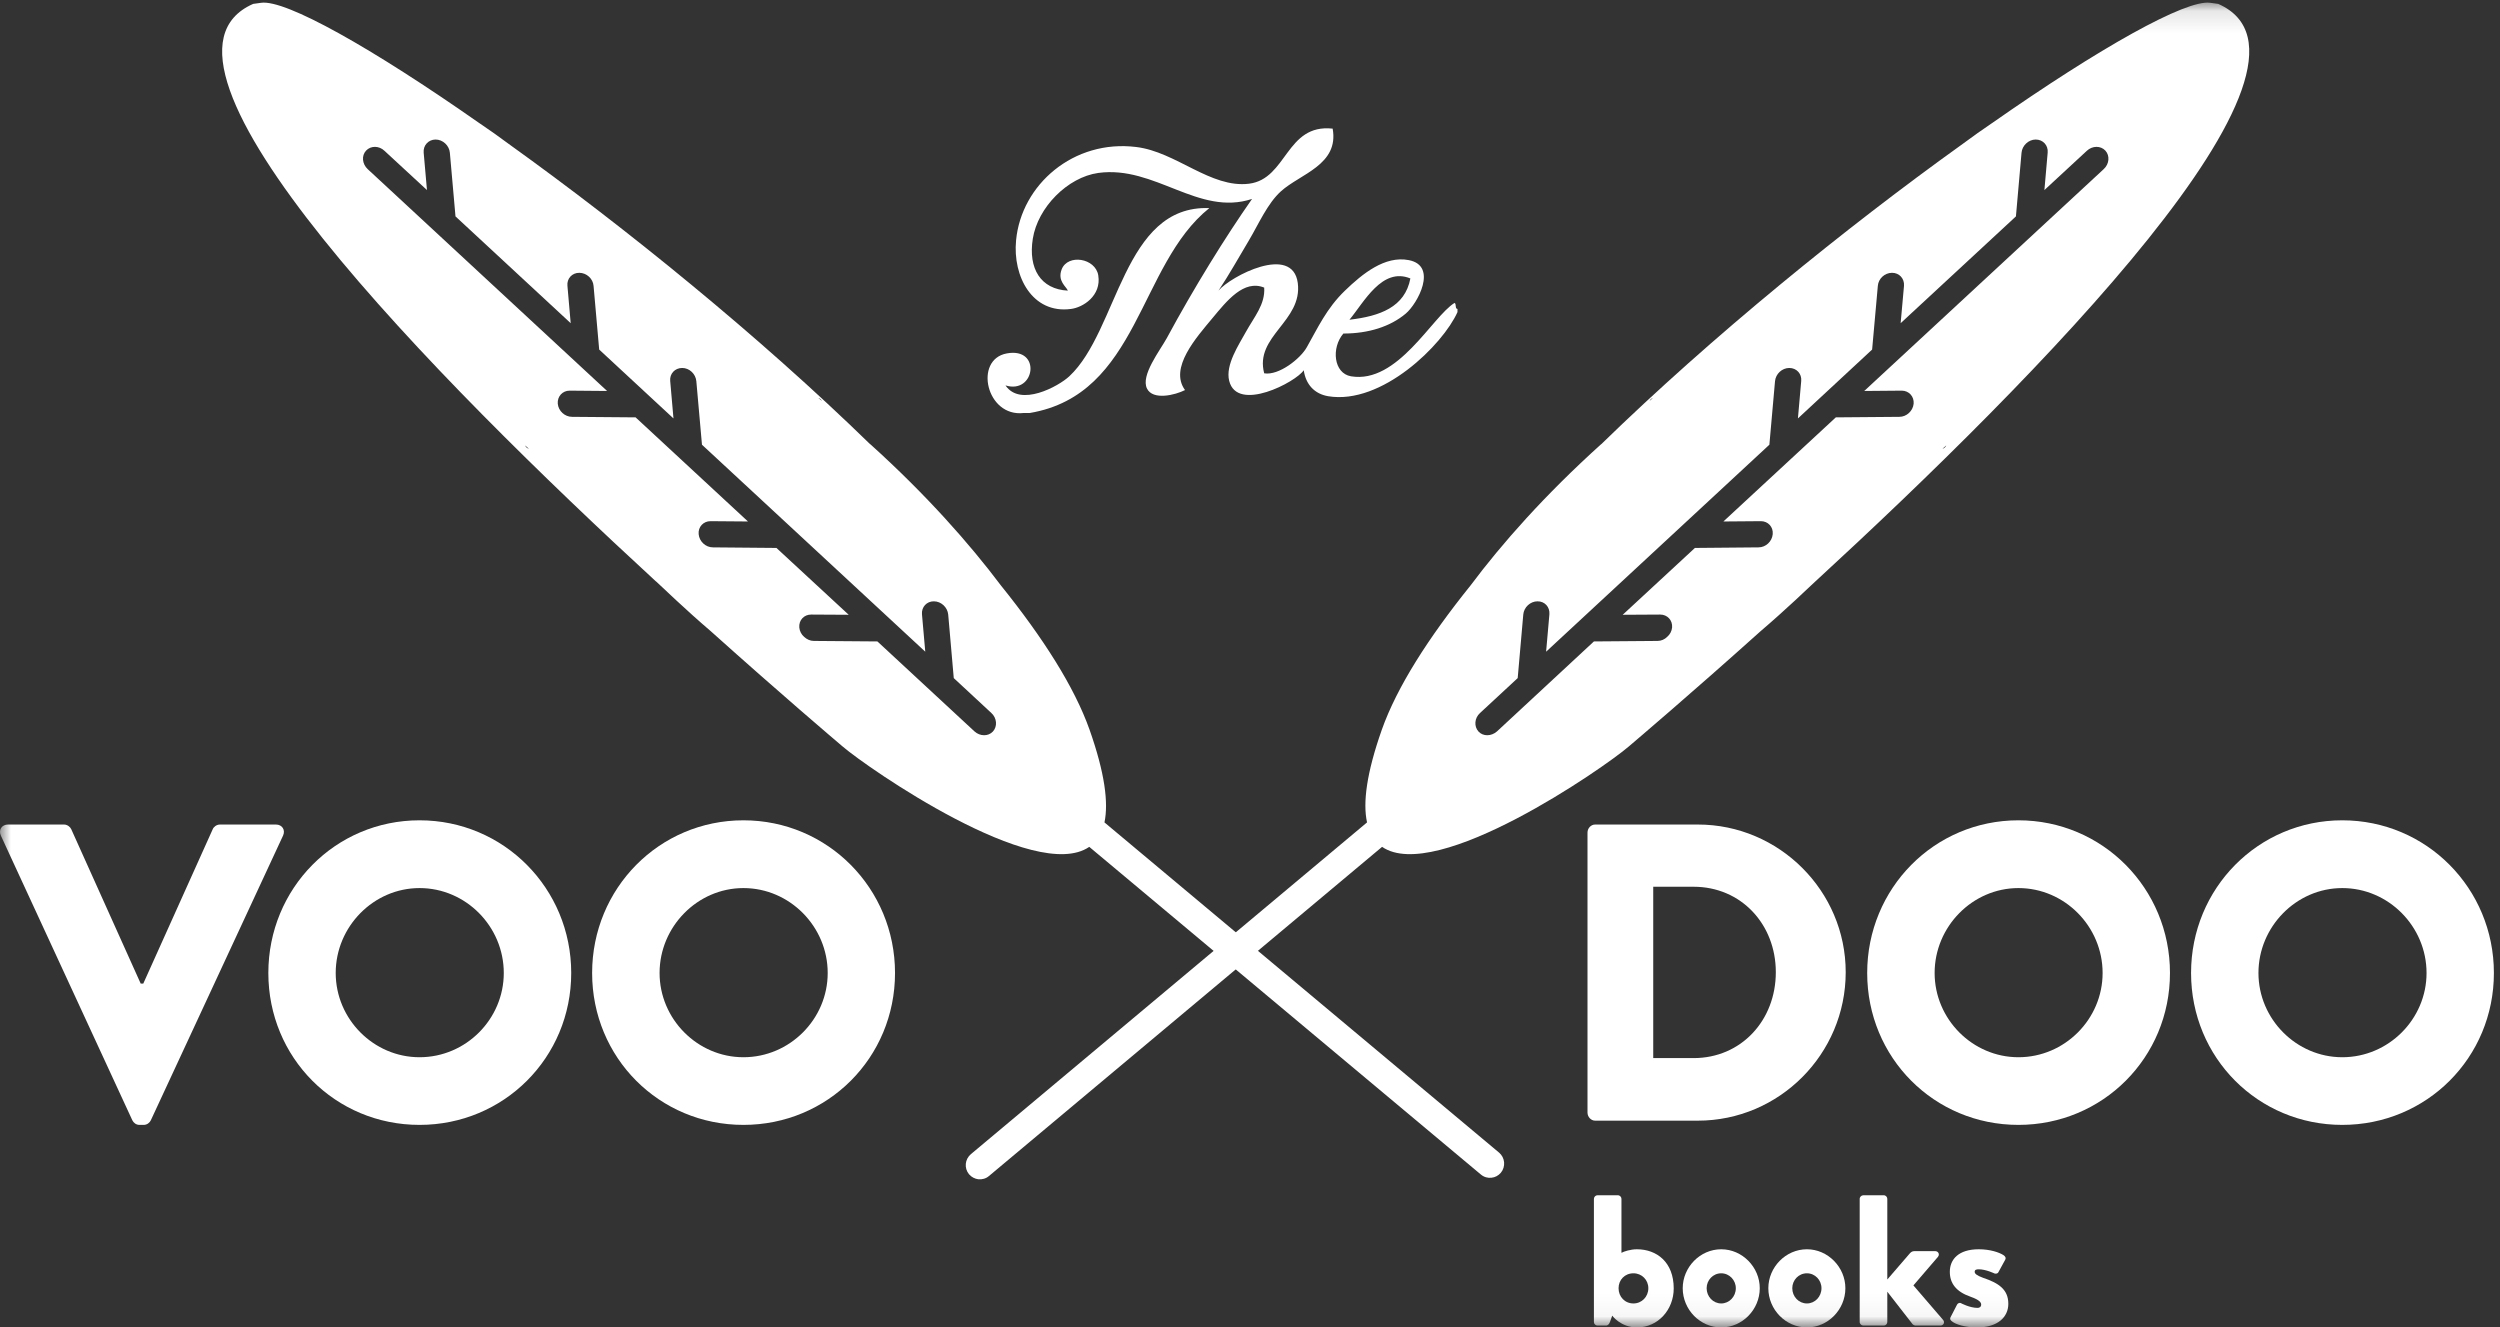 <?xml version="1.0" encoding="UTF-8" standalone="no"?>
<svg width="113px" height="60px" viewBox="0 0 113 60" version="1.1" xmlns="http://www.w3.org/2000/svg" xmlns:xlink="http://www.w3.org/1999/xlink" xmlns:sketch="http://www.bohemiancoding.com/sketch/ns">
    <rect x="0" y="0" width="113" height="60" fill="#333333" stroke="none"/>
    <!-- Generator: Sketch 3.2.2 (9983) - http://www.bohemiancoding.com/sketch -->
    <title>6</title>
    <desc>Created with Sketch.</desc>
    <defs>
        <path id="path-1" d="M0,0.118 L112.724,0.118 L112.724,59.957 L0,59.957"></path>
    </defs>
    <g id="Page-1" stroke="none" stroke-width="1" fill="none" fill-rule="evenodd" sketch:type="MSPage">
        <g id="Партнёры" sketch:type="MSArtboardGroup" transform="translate(-1337, -1402)">
            <g id="2_block" sketch:type="MSLayerGroup" transform="translate(469, 142)">
                <g id="4" transform="translate(0, 1159)">
                    <g id="6" transform="translate(868, 101)">
                        <path d="M36.991,17.988 C37.066,18.011 37.114,18.06 37.149,18.123 C37.097,18.08 37.045,18.034 36.991,17.988 L36.991,17.988 Z M20.334,6.905 L20.588,9.781 L25.795,14.608 L25.648,12.918 C25.616,12.591 25.857,12.328 26.186,12.331 C26.513,12.334 26.803,12.593 26.829,12.922 L27.083,15.8 L30.441,18.913 L30.293,17.219 C30.262,16.895 30.505,16.632 30.835,16.632 C31.161,16.632 31.444,16.9 31.474,17.227 L31.729,20.101 L41.822,29.457 L41.673,27.765 C41.646,27.436 41.89,27.175 42.212,27.18 C42.54,27.18 42.828,27.45 42.859,27.778 L43.11,30.65 L44.809,32.227 C45.06,32.454 45.092,32.833 44.88,33.064 C44.67,33.291 44.297,33.288 44.046,33.059 L39.659,28.993 L36.783,28.97 C36.621,28.97 36.467,28.898 36.346,28.785 C36.225,28.681 36.143,28.529 36.128,28.363 C36.101,28.035 36.341,27.775 36.667,27.778 L38.361,27.788 L35.095,24.767 L32.222,24.741 C31.896,24.741 31.608,24.474 31.579,24.143 C31.549,23.817 31.793,23.556 32.116,23.557 L33.808,23.571 L28.729,18.865 L25.857,18.841 C25.529,18.841 25.24,18.576 25.211,18.247 C25.185,17.923 25.422,17.657 25.749,17.657 L27.44,17.672 L16.62,7.645 C16.37,7.413 16.332,7.035 16.548,6.807 C16.76,6.58 17.132,6.58 17.38,6.818 L19.299,8.591 L19.15,6.898 C19.121,6.57 19.368,6.307 19.689,6.307 C20.016,6.307 20.306,6.578 20.334,6.905 L20.334,6.905 Z M23.905,20.283 C23.827,20.263 23.767,20.211 23.734,20.134 C23.788,20.185 23.848,20.233 23.905,20.283 L23.905,20.283 Z M23.073,6.563 C22.545,6.173 22.079,5.839 21.684,5.577 C21.681,5.572 21.676,5.572 21.674,5.571 C16.791,2.152 12.909,-0.027 11.805,0.126 L11.443,0.176 C5.5,2.795 19.755,17.182 29.639,26.271 C29.646,26.273 29.653,26.28 29.661,26.287 C29.969,26.568 30.969,27.541 32.128,28.531 C35.333,31.406 37.698,33.411 38.085,33.74 C39.221,34.717 46.791,39.96 49.235,38.278 L66.936,53.089 C67.076,53.206 67.249,53.255 67.418,53.233 C67.578,53.218 67.728,53.136 67.837,53.01 C68.066,52.734 68.029,52.328 67.76,52.1 L49.922,37.173 C50.109,36.282 49.937,34.938 49.249,32.986 C48.565,31.053 47.145,28.827 45.24,26.461 C43.823,24.577 41.877,22.371 39.341,20.081 C39.338,20.075 39.332,20.075 39.326,20.074 C34.303,15.179 28.249,10.279 23.073,6.563 L23.073,6.563 Z" id="Fill-1" fill="#FFFFFF" sketch:type="MSShapeGroup"></path>
                        <path d="M60.995,14.452 C62.37,14.292 63.503,13.886 63.749,12.586 C62.468,12.059 61.65,13.668 60.995,14.452 L60.995,14.452 Z M65.878,14.107 C65.221,15.58 62.457,18.312 60.033,17.909 C59.416,17.803 59.023,17.384 58.929,16.734 C58.582,17.268 55.923,18.661 55.56,17.217 C55.375,16.492 56.008,15.565 56.313,15.004 C56.694,14.315 57.192,13.758 57.142,13 C56.221,12.622 55.449,13.603 54.8,14.383 C54.085,15.245 52.832,16.632 53.563,17.631 C53.127,17.854 52.112,18.108 51.844,17.563 C51.55,16.968 52.428,15.85 52.739,15.283 C53.963,13.015 55.386,10.712 56.593,8.992 C54.17,9.789 52.207,7.466 49.642,7.817 C48.252,8.012 46.906,9.377 46.683,10.79 C46.468,12.139 47.038,13.073 48.267,13.137 C48.205,12.961 47.779,12.703 47.99,12.169 C48.269,11.469 49.514,11.663 49.642,12.446 C49.791,13.368 48.951,13.901 48.398,13.966 C46.668,14.19 45.766,12.502 45.927,10.859 C46.165,8.349 48.524,6.292 51.36,6.645 C53.163,6.864 54.724,8.517 56.455,8.304 C58.184,8.088 58.117,5.584 60.236,5.814 C60.532,7.452 58.766,7.858 57.896,8.649 C57.285,9.202 56.884,10.139 56.455,10.859 C55.995,11.629 55.569,12.397 55.076,13.137 C55.623,12.488 58.422,11.018 58.66,12.792 C58.882,14.524 56.694,15.189 57.142,16.874 C57.803,16.983 58.777,16.215 59.067,15.696 C59.558,14.834 59.956,13.942 60.792,13.137 C61.59,12.366 62.602,11.549 63.675,11.757 C65.01,12.013 64.07,13.733 63.538,14.176 C62.847,14.759 61.859,15.077 60.72,15.076 C60.168,15.721 60.277,16.875 61.067,17.009 C63.175,17.361 64.734,14.315 65.745,13.692 C65.839,13.733 65.755,13.956 65.878,13.966 L65.878,14.107 L65.878,14.107 Z" id="Fill-3" fill="#FFFFFF" sketch:type="MSShapeGroup"></path>
                        <g id="Group-13">
                            <mask id="mask-2" sketch:name="Clip 5" fill="white">
                                <use xlink:href="#path-1"></use>
                            </mask>
                            <g id="Clip-5"></g>
                            <path d="M46.548,18.667 L46.273,18.667 C44.579,18.87 44.001,16.248 45.509,15.974 C47.093,15.685 46.786,17.841 45.448,17.42 C46.114,18.411 47.845,17.464 48.332,17.009 C50.554,14.937 50.754,9.257 54.661,9.406 C51.447,11.983 51.488,17.827 46.548,18.667" id="Fill-4" fill="#FFFFFF" sketch:type="MSShapeGroup" mask="url(#mask-2)"></path>
                            <path d="M74.561,18.123 C74.589,18.06 74.645,18.011 74.71,17.988 C74.663,18.034 74.608,18.08 74.561,18.123 L74.561,18.123 Z M92.016,6.307 C92.343,6.307 92.585,6.57 92.555,6.898 L92.407,8.591 L94.323,6.818 C94.575,6.58 94.951,6.58 95.162,6.807 C95.373,7.035 95.342,7.413 95.087,7.645 L84.264,17.672 L85.956,17.657 C86.286,17.657 86.523,17.923 86.497,18.247 C86.464,18.576 86.179,18.841 85.85,18.841 L82.979,18.865 L77.897,23.571 L79.592,23.557 C79.915,23.556 80.157,23.817 80.127,24.143 C80.098,24.474 79.814,24.741 79.485,24.741 L76.61,24.767 L73.346,27.788 L75.038,27.778 C75.362,27.775 75.606,28.035 75.579,28.363 C75.561,28.529 75.483,28.681 75.357,28.785 C75.246,28.898 75.09,28.97 74.92,28.97 L72.045,28.993 L67.664,33.059 C67.408,33.288 67.033,33.291 66.827,33.064 C66.618,32.833 66.645,32.454 66.898,32.227 L68.6,30.65 L68.852,27.778 C68.88,27.45 69.168,27.18 69.495,27.18 C69.82,27.175 70.059,27.436 70.033,27.765 L69.884,29.457 L79.976,20.101 L80.231,17.227 C80.262,16.9 80.549,16.632 80.876,16.632 C81.205,16.632 81.446,16.895 81.415,17.219 L81.266,18.913 L84.62,15.8 L84.878,12.922 C84.903,12.593 85.189,12.334 85.517,12.331 C85.846,12.328 86.086,12.591 86.061,12.918 L85.909,14.608 L91.12,9.781 L91.373,6.905 C91.401,6.578 91.69,6.307 92.016,6.307 L92.016,6.307 Z M87.972,20.134 C87.939,20.211 87.877,20.263 87.801,20.283 C87.857,20.233 87.918,20.185 87.972,20.134 L87.972,20.134 Z M72.381,20.074 C72.375,20.075 72.372,20.075 72.368,20.081 C69.827,22.371 67.879,24.577 66.47,26.461 C64.565,28.827 63.142,31.053 62.457,32.986 C61.77,34.938 61.595,36.282 61.79,37.173 L43.886,52.166 C43.611,52.397 43.573,52.801 43.799,53.075 C43.91,53.207 44.066,53.283 44.22,53.303 C44.388,53.318 44.564,53.276 44.701,53.156 L62.47,38.278 C64.915,39.96 72.487,34.717 73.622,33.74 C74.006,33.411 76.373,31.406 79.577,28.531 C80.736,27.541 81.744,26.568 82.047,26.287 C82.051,26.28 82.062,26.273 82.065,26.271 C91.952,17.182 106.208,2.795 100.263,0.176 L99.899,0.126 C98.799,-0.027 94.919,2.152 90.031,5.571 C90.029,5.572 90.027,5.572 90.021,5.577 C89.628,5.839 89.164,6.173 88.633,6.563 C83.454,10.279 77.406,15.179 72.381,20.074 L72.381,20.074 Z" id="Fill-6" fill="#FFFFFF" sketch:type="MSShapeGroup" mask="url(#mask-2)"></path>
                            <path d="M73.832,58.916 C74.21,58.916 74.505,58.612 74.505,58.228 C74.505,57.849 74.21,57.553 73.832,57.553 C73.441,57.553 73.159,57.849 73.159,58.228 C73.159,58.612 73.441,58.916 73.832,58.916 L73.832,58.916 Z M72.045,54.187 C72.045,54.103 72.121,54.026 72.201,54.026 L73.131,54.026 C73.215,54.026 73.29,54.103 73.29,54.187 L73.29,56.628 C73.39,56.568 73.701,56.467 73.984,56.467 C74.882,56.467 75.652,57.046 75.652,58.236 C75.652,59.201 74.942,60 73.991,60 C73.257,60 72.872,59.468 72.872,59.468 L72.772,59.748 C72.74,59.842 72.679,59.915 72.594,59.915 L72.201,59.915 C72.121,59.915 72.045,59.842 72.045,59.756 L72.045,54.187 L72.045,54.187 Z" id="Fill-7" fill="#FFFFFF" sketch:type="MSShapeGroup" mask="url(#mask-2)"></path>
                            <path d="M77.799,58.916 C78.166,58.916 78.459,58.604 78.459,58.228 C78.459,57.859 78.166,57.553 77.799,57.553 C77.431,57.553 77.14,57.859 77.14,58.228 C77.14,58.604 77.431,58.916 77.799,58.916 L77.799,58.916 Z M77.799,56.467 C78.753,56.467 79.541,57.277 79.541,58.228 C79.541,59.194 78.753,60 77.799,60 C76.843,60 76.059,59.194 76.059,58.228 C76.059,57.277 76.843,56.467 77.799,56.467 L77.799,56.467 Z" id="Fill-8" fill="#FFFFFF" sketch:type="MSShapeGroup" mask="url(#mask-2)"></path>
                            <path d="M81.673,58.916 C82.041,58.916 82.331,58.604 82.331,58.228 C82.331,57.859 82.041,57.553 81.673,57.553 C81.3,57.553 81.011,57.859 81.011,58.228 C81.011,58.604 81.3,58.916 81.673,58.916 L81.673,58.916 Z M81.673,56.467 C82.622,56.467 83.411,57.277 83.411,58.228 C83.411,59.194 82.622,60 81.673,60 C80.715,60 79.929,59.194 79.929,58.228 C79.929,57.277 80.715,56.467 81.673,56.467 L81.673,56.467 Z" id="Fill-9" fill="#FFFFFF" sketch:type="MSShapeGroup" mask="url(#mask-2)"></path>
                            <path d="M84.058,54.187 C84.058,54.103 84.137,54.026 84.22,54.026 L85.149,54.026 C85.234,54.026 85.306,54.103 85.306,54.187 L85.306,57.833 L86.323,56.654 C86.371,56.6 86.43,56.551 86.53,56.551 L87.468,56.551 C87.612,56.551 87.688,56.697 87.594,56.811 L86.486,58.1 L87.828,59.661 C87.92,59.772 87.846,59.915 87.705,59.915 L86.573,59.915 C86.539,59.915 86.472,59.881 86.447,59.851 L85.306,58.385 L85.306,59.756 C85.306,59.842 85.234,59.915 85.149,59.915 L84.22,59.915 C84.137,59.915 84.058,59.842 84.058,59.756 L84.058,54.187" id="Fill-10" fill="#FFFFFF" sketch:type="MSShapeGroup" mask="url(#mask-2)"></path>
                            <path d="M88.162,59.544 L88.459,58.968 C88.484,58.916 88.568,58.867 88.633,58.902 C88.633,58.902 89.028,59.117 89.388,59.117 C89.472,59.117 89.549,59.069 89.549,58.968 C89.549,58.886 89.5,58.764 89.068,58.612 C88.416,58.385 88.132,58.007 88.132,57.485 C88.132,56.921 88.53,56.467 89.438,56.467 C89.967,56.467 90.366,56.612 90.553,56.729 C90.63,56.777 90.686,56.855 90.634,56.943 L90.324,57.51 C90.303,57.56 90.212,57.585 90.149,57.56 C90.149,57.56 89.764,57.372 89.438,57.372 C89.33,57.372 89.256,57.394 89.256,57.485 C89.256,57.569 89.346,57.652 89.628,57.754 C90.311,57.986 90.776,58.262 90.776,58.933 C90.776,59.523 90.311,60 89.361,60 C88.813,60 88.391,59.861 88.226,59.723 C88.162,59.673 88.124,59.622 88.162,59.544" id="Fill-11" fill="#FFFFFF" sketch:type="MSShapeGroup" mask="url(#mask-2)"></path>
                            <path d="M0.037,37.765 C-0.075,37.514 0.076,37.269 0.366,37.269 L2.897,37.269 C3.046,37.269 3.178,37.382 3.22,37.479 L6.36,44.459 L6.476,44.459 L9.616,37.479 C9.653,37.382 9.784,37.269 9.941,37.269 L12.471,37.269 C12.755,37.269 12.909,37.514 12.796,37.765 L6.818,50.636 C6.764,50.749 6.645,50.845 6.493,50.845 L6.301,50.845 C6.153,50.845 6.037,50.749 5.981,50.636 L0.037,37.765" id="Fill-12" fill="#FFFFFF" sketch:type="MSShapeGroup" mask="url(#mask-2)"></path>
                        </g>
                        <path d="M18.963,47.787 C21.06,47.787 22.771,46.064 22.771,43.979 C22.771,41.881 21.06,40.141 18.963,40.141 C16.887,40.141 15.174,41.881 15.174,43.979 C15.174,46.064 16.887,47.787 18.963,47.787 L18.963,47.787 Z M18.963,37.078 C22.771,37.078 25.819,40.158 25.819,43.979 C25.819,47.809 22.771,50.845 18.963,50.845 C15.153,50.845 12.129,47.809 12.129,43.979 C12.129,40.158 15.153,37.078 18.963,37.078 L18.963,37.078 Z" id="Fill-14" fill="#FFFFFF" sketch:type="MSShapeGroup"></path>
                        <path d="M33.603,47.787 C35.696,47.787 37.412,46.064 37.412,43.979 C37.412,41.881 35.696,40.141 33.603,40.141 C31.528,40.141 29.813,41.881 29.813,43.979 C29.813,46.064 31.528,47.787 33.603,47.787 L33.603,47.787 Z M33.603,37.078 C37.412,37.078 40.455,40.158 40.455,43.979 C40.455,47.809 37.412,50.845 33.603,50.845 C29.794,50.845 26.764,47.809 26.764,43.979 C26.764,40.158 29.794,37.078 33.603,37.078 L33.603,37.078 Z" id="Fill-15" fill="#FFFFFF" sketch:type="MSShapeGroup"></path>
                        <path d="M76.55,47.826 C78.704,47.826 80.267,46.119 80.267,43.943 C80.267,41.783 78.704,40.081 76.55,40.081 L74.726,40.081 L74.726,47.826 L76.55,47.826 L76.55,47.826 Z M71.755,37.632 C71.755,37.441 71.908,37.269 72.1,37.269 L76.743,37.269 C80.419,37.269 83.426,40.273 83.426,43.943 C83.426,47.647 80.419,50.654 76.743,50.654 L72.1,50.654 C71.908,50.654 71.755,50.478 71.755,50.29 L71.755,37.632 L71.755,37.632 Z" id="Fill-16" fill="#FFFFFF" sketch:type="MSShapeGroup"></path>
                        <path d="M91.233,47.787 C93.326,47.787 95.038,46.064 95.038,43.979 C95.038,41.881 93.326,40.141 91.233,40.141 C89.158,40.141 87.445,41.881 87.445,43.979 C87.445,46.064 89.158,47.787 91.233,47.787 L91.233,47.787 Z M91.233,37.078 C95.038,37.078 98.083,40.158 98.083,43.979 C98.083,47.809 95.038,50.845 91.233,50.845 C87.425,50.845 84.397,47.809 84.397,43.979 C84.397,40.158 87.425,37.078 91.233,37.078 L91.233,37.078 Z" id="Fill-17" fill="#FFFFFF" sketch:type="MSShapeGroup"></path>
                        <path d="M105.871,47.787 C107.965,47.787 109.68,46.064 109.68,43.979 C109.68,41.881 107.965,40.141 105.871,40.141 C103.797,40.141 102.082,41.881 102.082,43.979 C102.082,46.064 103.797,47.787 105.871,47.787 L105.871,47.787 Z M105.871,37.078 C109.68,37.078 112.724,40.158 112.724,43.979 C112.724,47.809 109.68,50.845 105.871,50.845 C102.065,50.845 99.036,47.809 99.036,43.979 C99.036,40.158 102.065,37.078 105.871,37.078 L105.871,37.078 Z" id="Fill-18" fill="#FFFFFF" sketch:type="MSShapeGroup"></path>
                    </g>
                </g>
            </g>
        </g>
    </g>
</svg>